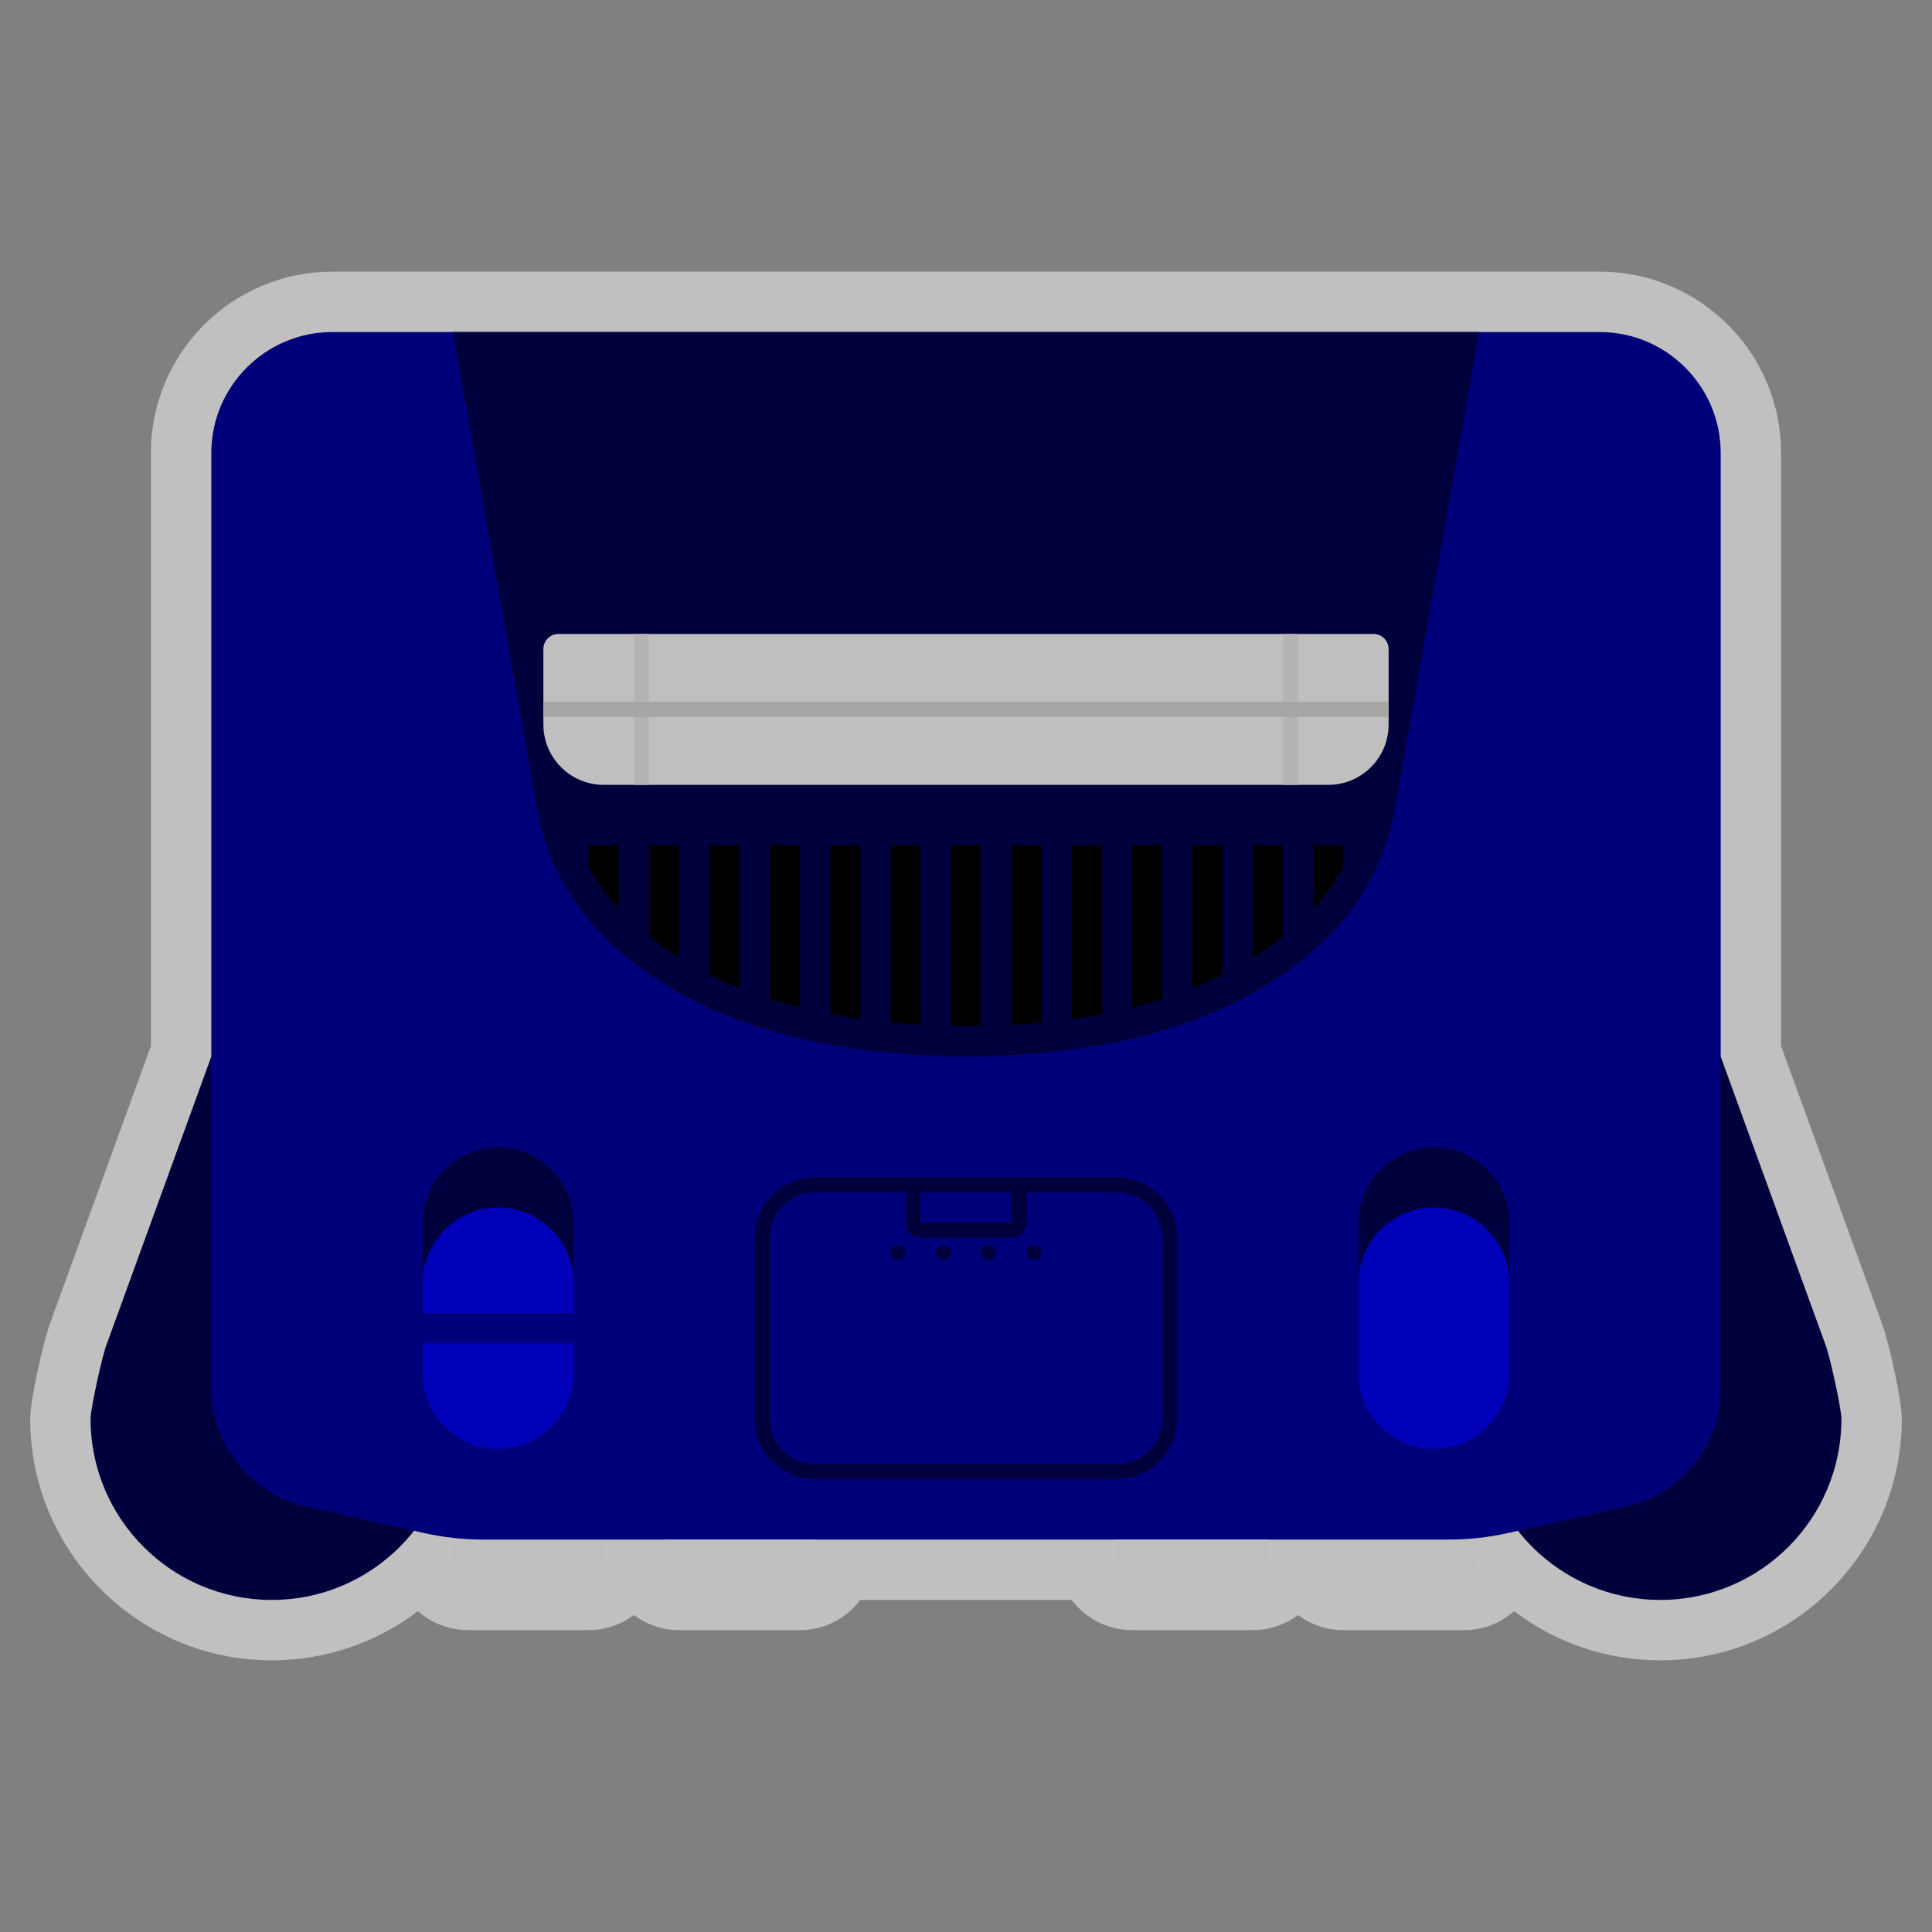 <?xml version="1.0" encoding="UTF-8" standalone="no"?>
<svg
   xmlns:dc="http://purl.org/dc/elements/1.1/"
   xmlns:cc="http://creativecommons.org/ns#"
   xmlns:rdf="http://www.w3.org/1999/02/22-rdf-syntax-ns#"
   xmlns:svg="http://www.w3.org/2000/svg"
   xmlns="http://www.w3.org/2000/svg"
   viewBox="0 0 320 320"
   height="320"
   width="320"
   xml:space="preserve"
   version="1.1"
   id="svg2"><rect x="0" y="0" width="320" height="320" fill="#808080" stroke="none"/><defs
     id="defs6"><clipPath
       id="clipPath16"
       clipPathUnits="userSpaceOnUse"><path
         id="path18"
         d="M 0,256 256,256 256,0 0,0 0,256 Z" /></clipPath><clipPath
       id="clipPath24"
       clipPathUnits="userSpaceOnUse"><path
         id="path26"
         d="M 4,220 252,220 252,36 4,36 4,220 Z" /></clipPath></defs><g
     transform="matrix(1.25,0,0,-1.25,0,320)"
     id="g10"><g
       id="g12"><g
         clip-path="url(#clipPath16)"
         id="g14"><g
           id="g20"><g
             id="g22" /><g
             id="g28"><g
               style="opacity:0.5"
               id="g30"
               clip-path="url(#clipPath24)"><g
                 id="g32"
                 transform="translate(249.34,80.713)"><path
                   id="path34"
                   style="fill:#ffffff;fill-opacity:1;fill-rule:nonzero;stroke:none"
                   d="m 0,0 0.004,0.001 -13.344,36.695 0,78.591 c 0,13.234 -10.766,24 -24,24 l -16,0 -136,0 -16,0 c -13.233,0 -24,-10.766 -24,-24 l 0,-78.591 L -242.684,0.001 -242.68,0 c -1.056,-2.889 -2.66,-10.418 -2.66,-12.713 0,-17.644 14.355,-32 32,-32 7.115,0 13.865,2.316 19.37,6.52 1.766,-1.567 4.089,-2.52 6.63,-2.52 l 16,0 c 2.249,0 4.328,0.747 6,2.005 1.673,-1.258 3.751,-2.005 6,-2.005 l 16,0 c 3.265,0 6.169,1.572 7.995,4 l 28.01,0 c 1.826,-2.428 4.731,-4 7.995,-4 l 16,0 c 2.249,0 4.328,0.747 6,2.005 1.673,-1.258 3.751,-2.005 6,-2.005 l 16,0 c 2.541,0 4.864,0.953 6.63,2.52 5.505,-4.204 12.256,-6.52 19.37,-6.52 17.645,0 32,14.356 32,32 C 2.66,-10.418 1.056,-2.889 0,0" /></g></g></g></g><g
           transform="translate(194,48)"
           id="g36"><path
             id="path38"
             style="fill:#bfbfbf;fill-opacity:1;fill-rule:nonzero;stroke:none"
             d="m 0,0 -16,0 c -1.104,0 -2,0.896 -2,2 L -18,8 2,8 2,2 C 2,0.896 1.104,0 0,0" /></g><g
           transform="translate(78,48)"
           id="g40"><path
             id="path42"
             style="fill:#bfbfbf;fill-opacity:1;fill-rule:nonzero;stroke:none"
             d="m 0,0 -16,0 c -1.104,0 -2,0.896 -2,2 L -18,8 2,8 2,2 C 2,0.896 1.104,0 0,0" /></g><g
           transform="translate(36,92)"
           id="g44"><path
             id="path46"
             style="fill:#00003d;fill-opacity:1;fill-rule:nonzero;stroke:none"
             d="M 0,0 C -1.364,0 -2.699,-0.12 -4,-0.338 L -4,24 -8,24 -21.825,-14.02 C -22.356,-15.18 -24,-22.637 -24,-24 c 0,-13.255 10.745,-24 24,-24 13.255,0 24,10.745 24,24 C 24,-10.745 13.255,0 0,0" /></g><g
           transform="translate(241.825,77.981)"
           id="g48"><path
             id="path50"
             style="fill:#00003d;fill-opacity:1;fill-rule:nonzero;stroke:none"
             d="m 0,0 -13.825,38.02 -4,0 0,-24.338 c -1.302,0.217 -2.637,0.338 -4,0.338 -13.255,0 -24,-10.746 -24,-24 0,-13.255 10.745,-24 24,-24 13.255,0 24,10.745 24,24 C 2.175,-8.617 0.531,-1.16 0,0" /></g><g
           transform="translate(212,212)"
           id="g52"><path
             id="path54"
             style="fill:#00007b;fill-opacity:1;fill-rule:nonzero;stroke:none"
             d="m 0,0 -168,0 c -8.8,0 -16,-7.2 -16,-16 l 0,-124 c 0,-7.418 5.123,-13.68 12,-15.47 l 16.074,-3.64 c 2.609,-0.592 5.276,-0.89 7.952,-0.89 l 127.948,0 c 2.675,0 5.343,0.298 7.953,0.89 L 4,-155.47 c 6.877,1.79 12,8.052 12,15.47 l 0,124 C 16,-7.2 8.8,0 0,0" /></g><g
           transform="translate(148,100)"
           id="g56"><path
             id="path58"
             style="fill:#00003d;fill-opacity:1;fill-rule:nonzero;stroke:none"
             d="m 0,0 -40,0 c -4.4,0 -8,-3.6 -8,-8 l 0,-24 c 0,-4.4 3.6,-8 8,-8 l 40,0 c 4.4,0 8,3.6 8,8 L 8,-8 C 8,-3.6 4.4,0 0,0 m 0,-2 c 3.309,0 6,-2.691 6,-6 l 0,-24 c 0,-3.309 -2.691,-6 -6,-6 l -40,0 c -3.309,0 -6,2.691 -6,6 l 0,24 c 0,3.309 2.691,6 6,6 l 40,0" /></g><g
           transform="translate(190,64)"
           id="g60"><path
             id="path62"
             style="fill:#00003d;fill-opacity:1;fill-rule:nonzero;stroke:none"
             d="m 0,0 0,0 c -5.5,0 -10,4.5 -10,10 l 0,20 c 0,5.5 4.5,10 10,10 5.5,0 10,-4.5 10,-10 L 10,10 C 10,4.5 5.5,0 0,0" /></g><g
           transform="translate(190,64)"
           id="g64"><path
             id="path66"
             style="fill:#0000b8;fill-opacity:1;fill-rule:nonzero;stroke:none"
             d="m 0,0 0,0 c -5.5,0 -10,4.5 -10,10 l 0,12 c 0,5.5 4.5,10 10,10 5.5,0 10,-4.5 10,-10 L 10,10 C 10,4.5 5.5,0 0,0" /></g><g
           transform="translate(66,64)"
           id="g68"><path
             id="path70"
             style="fill:#00003d;fill-opacity:1;fill-rule:nonzero;stroke:none"
             d="m 0,0 0,0 c -5.5,0 -10,4.5 -10,10 l 0,20 c 0,5.5 4.5,10 10,10 5.5,0 10,-4.5 10,-10 L 10,10 C 10,4.5 5.5,0 0,0" /></g><g
           transform="translate(66,64)"
           id="g72"><path
             id="path74"
             style="fill:#0000b8;fill-opacity:1;fill-rule:nonzero;stroke:none"
             d="m 0,0 0,0 c -5.5,0 -10,4.5 -10,10 l 0,12 c 0,5.5 4.5,10 10,10 5.5,0 10,-4.5 10,-10 L 10,10 C 10,4.5 5.5,0 0,0" /></g><path
           id="path76"
           style="fill:#00007b;fill-opacity:1;fill-rule:nonzero;stroke:none"
           d="m 76,78 -20,0 0,4 20,0 0,-4 z" /><g
           transform="translate(106,48)"
           id="g78"><path
             id="path80"
             style="fill:#bfbfbf;fill-opacity:1;fill-rule:nonzero;stroke:none"
             d="m 0,0 -16,0 c -1.104,0 -2,0.896 -2,2 L -18,4 2,4 2,2 C 2,0.896 1.104,0 0,0" /></g><g
           transform="translate(166,48)"
           id="g82"><path
             id="path84"
             style="fill:#bfbfbf;fill-opacity:1;fill-rule:nonzero;stroke:none"
             d="m 0,0 -16,0 c -1.104,0 -2,0.896 -2,2 L -18,4 2,4 2,2 C 2,0.896 1.104,0 0,0" /></g><g
           transform="translate(60,212)"
           id="g86"><path
             id="path88"
             style="fill:#00003d;fill-opacity:1;fill-rule:nonzero;stroke:none"
             d="m 0,0 11.129,-63.067 c 1.069,-6.056 3.809,-11.721 8.037,-16.186 7.351,-7.766 21.702,-16.7 48.834,-16.717 27.145,-0.017 41.497,8.93 48.845,16.709 4.218,4.465 6.954,10.121 8.021,16.171 L 136,0 0,0 Z" /></g><g
           transform="translate(176,152)"
           id="g90"><path
             id="path92"
             style="fill:#bfbfbf;fill-opacity:1;fill-rule:nonzero;stroke:none"
             d="m 0,0 -96,0 c -4.418,0 -8,3.582 -8,8 l 0,10 c 0,1.104 0.896,2 2,2 L 6,20 c 1.104,0 2,-0.896 2,-2 L 8,8 C 8,3.582 4.418,0 0,0" /></g><g
           transform="translate(86,131.903)"
           id="g94"><path
             id="path96"
             style="fill:#000000;fill-opacity:1;fill-rule:nonzero;stroke:none"
             d="m 0,0 c 1.195,-0.953 2.525,-1.899 4,-2.82 l 0,14.917 -4,0 L 0,0 Z" /></g><g
           transform="translate(130,144)"
           id="g98"><path
             id="path100"
             style="fill:#000000;fill-opacity:1;fill-rule:nonzero;stroke:none"
             d="m 0,0 -4,0 0,-23.948 c 0.661,-0.012 1.325,-0.022 2.002,-0.022 l 0.075,0 c 0.651,0 1.288,0.009 1.923,0.02 L 0,0 Z" /></g><g
           transform="translate(94,126.847)"
           id="g102"><path
             id="path104"
             style="fill:#000000;fill-opacity:1;fill-rule:nonzero;stroke:none"
             d="m 0,0 c 1.249,-0.621 2.582,-1.219 4,-1.784 l 0,18.937 -4,0 L 0,0 Z" /></g><g
           transform="translate(166,129.057)"
           id="g106"><path
             id="path108"
             style="fill:#000000;fill-opacity:1;fill-rule:nonzero;stroke:none"
             d="m 0,0 c 1.476,0.921 2.805,1.869 4,2.823 l 0,12.12 -4,0 L 0,0 Z" /></g><g
           transform="translate(174,135.557)"
           id="g110"><path
             id="path112"
             style="fill:#000000;fill-opacity:1;fill-rule:nonzero;stroke:none"
             d="m 0,0 c 1.574,1.679 2.906,3.565 4,5.6 l 0,2.843 -4,0 L 0,0 Z" /></g><g
           transform="translate(102,123.635)"
           id="g114"><path
             id="path116"
             style="fill:#000000;fill-opacity:1;fill-rule:nonzero;stroke:none"
             d="m 0,0 c 1.272,-0.404 2.606,-0.782 4,-1.13 l 0,21.495 -4,0 L 0,0 Z" /></g><g
           transform="translate(158,125.037)"
           id="g118"><path
             id="path120"
             style="fill:#000000;fill-opacity:1;fill-rule:nonzero;stroke:none"
             d="m 0,0 c 1.419,0.565 2.751,1.162 4,1.784 l 0,17.179 -4,0 L 0,0 Z" /></g><g
           transform="translate(150,122.482)"
           id="g122"><path
             id="path124"
             style="fill:#000000;fill-opacity:1;fill-rule:nonzero;stroke:none"
             d="m 0,0 c 1.394,0.348 2.729,0.724 4,1.128 l 0,20.39 -4,0 L 0,0 Z" /></g><g
           transform="translate(78,141.171)"
           id="g126"><path
             id="path128"
             style="fill:#000000;fill-opacity:1;fill-rule:nonzero;stroke:none"
             d="m 0,0 c 1.094,-2.034 2.426,-3.918 4,-5.594 l 0,8.423 -4,0 L 0,0 Z" /></g><g
           transform="translate(142,120.947)"
           id="g130"><path
             id="path132"
             style="fill:#000000;fill-opacity:1;fill-rule:nonzero;stroke:none"
             d="m 0,0 c 1.382,0.193 2.714,0.413 4,0.659 l 0,22.394 -4,0 L 0,0 Z" /></g><g
           transform="translate(134,120.19)"
           id="g134"><path
             id="path136"
             style="fill:#000000;fill-opacity:1;fill-rule:nonzero;stroke:none"
             d="M 0,0 C 1.372,0.073 2.706,0.171 4,0.292 L 4,23.81 0,23.81 0,0 Z" /></g><g
           transform="translate(110,121.625)"
           id="g138"><path
             id="path140"
             style="fill:#000000;fill-opacity:1;fill-rule:nonzero;stroke:none"
             d="m 0,0 c 1.286,-0.246 2.619,-0.468 4,-0.661 l 0,23.036 -4,0 L 0,0 Z" /></g><g
           transform="translate(118,120.495)"
           id="g142"><path
             id="path144"
             style="fill:#000000;fill-opacity:1;fill-rule:nonzero;stroke:none"
             d="m 0,0 c 1.294,-0.123 2.627,-0.223 4,-0.298 l 0,23.803 -4,0 L 0,0 Z" /></g><g
           transform="translate(134,92)"
           id="g146"><path
             id="path148"
             style="fill:#00003d;fill-opacity:1;fill-rule:nonzero;stroke:none"
             d="m 0,0 -12,0 c -1.104,0 -2,0.896 -2,2 L -14,8 2,8 2,2 C 2,0.896 1.104,0 0,0" /></g><path
           id="path150"
           style="fill:#00007b;fill-opacity:1;fill-rule:nonzero;stroke:none"
           d="m 134,94 -12,0 0,4 12,0 0,-4 z" /><g
           transform="translate(120,90)"
           id="g152"><path
             id="path154"
             style="fill:#00003d;fill-opacity:1;fill-rule:nonzero;stroke:none"
             d="m 0,0 c 0,-0.553 -0.448,-1 -1,-1 -0.552,0 -1,0.447 -1,1 0,0.553 0.448,1 1,1 0.552,0 1,-0.447 1,-1" /></g><g
           transform="translate(126,90)"
           id="g156"><path
             id="path158"
             style="fill:#00003d;fill-opacity:1;fill-rule:nonzero;stroke:none"
             d="m 0,0 c 0,-0.553 -0.448,-1 -1,-1 -0.552,0 -1,0.447 -1,1 0,0.553 0.448,1 1,1 0.552,0 1,-0.447 1,-1" /></g><g
           transform="translate(132,90)"
           id="g160"><path
             id="path162"
             style="fill:#00003d;fill-opacity:1;fill-rule:nonzero;stroke:none"
             d="m 0,0 c 0,-0.553 -0.447,-1 -1,-1 -0.553,0 -1,0.447 -1,1 0,0.553 0.447,1 1,1 0.553,0 1,-0.447 1,-1" /></g><g
           transform="translate(138,90)"
           id="g164"><path
             id="path166"
             style="fill:#00003d;fill-opacity:1;fill-rule:nonzero;stroke:none"
             d="m 0,0 c 0,-0.553 -0.447,-1 -1,-1 -0.553,0 -1,0.447 -1,1 0,0.553 0.447,1 1,1 0.553,0 1,-0.447 1,-1" /></g><path
           id="path168"
           style="fill:#b3b3b3;fill-opacity:1;fill-rule:nonzero;stroke:none"
           d="m 86,152 -2,0 0,20 2,0 0,-20 z" /><path
           id="path170"
           style="fill:#b3b3b3;fill-opacity:1;fill-rule:nonzero;stroke:none"
           d="m 172,152 -2,0 0,20 2,0 0,-20 z" /><path
           id="path172"
           style="fill:#a6a6a6;fill-opacity:1;fill-rule:nonzero;stroke:none"
           d="m 184,161 -112,0 0,2 112,0 0,-2 z" /></g></g></g></svg>